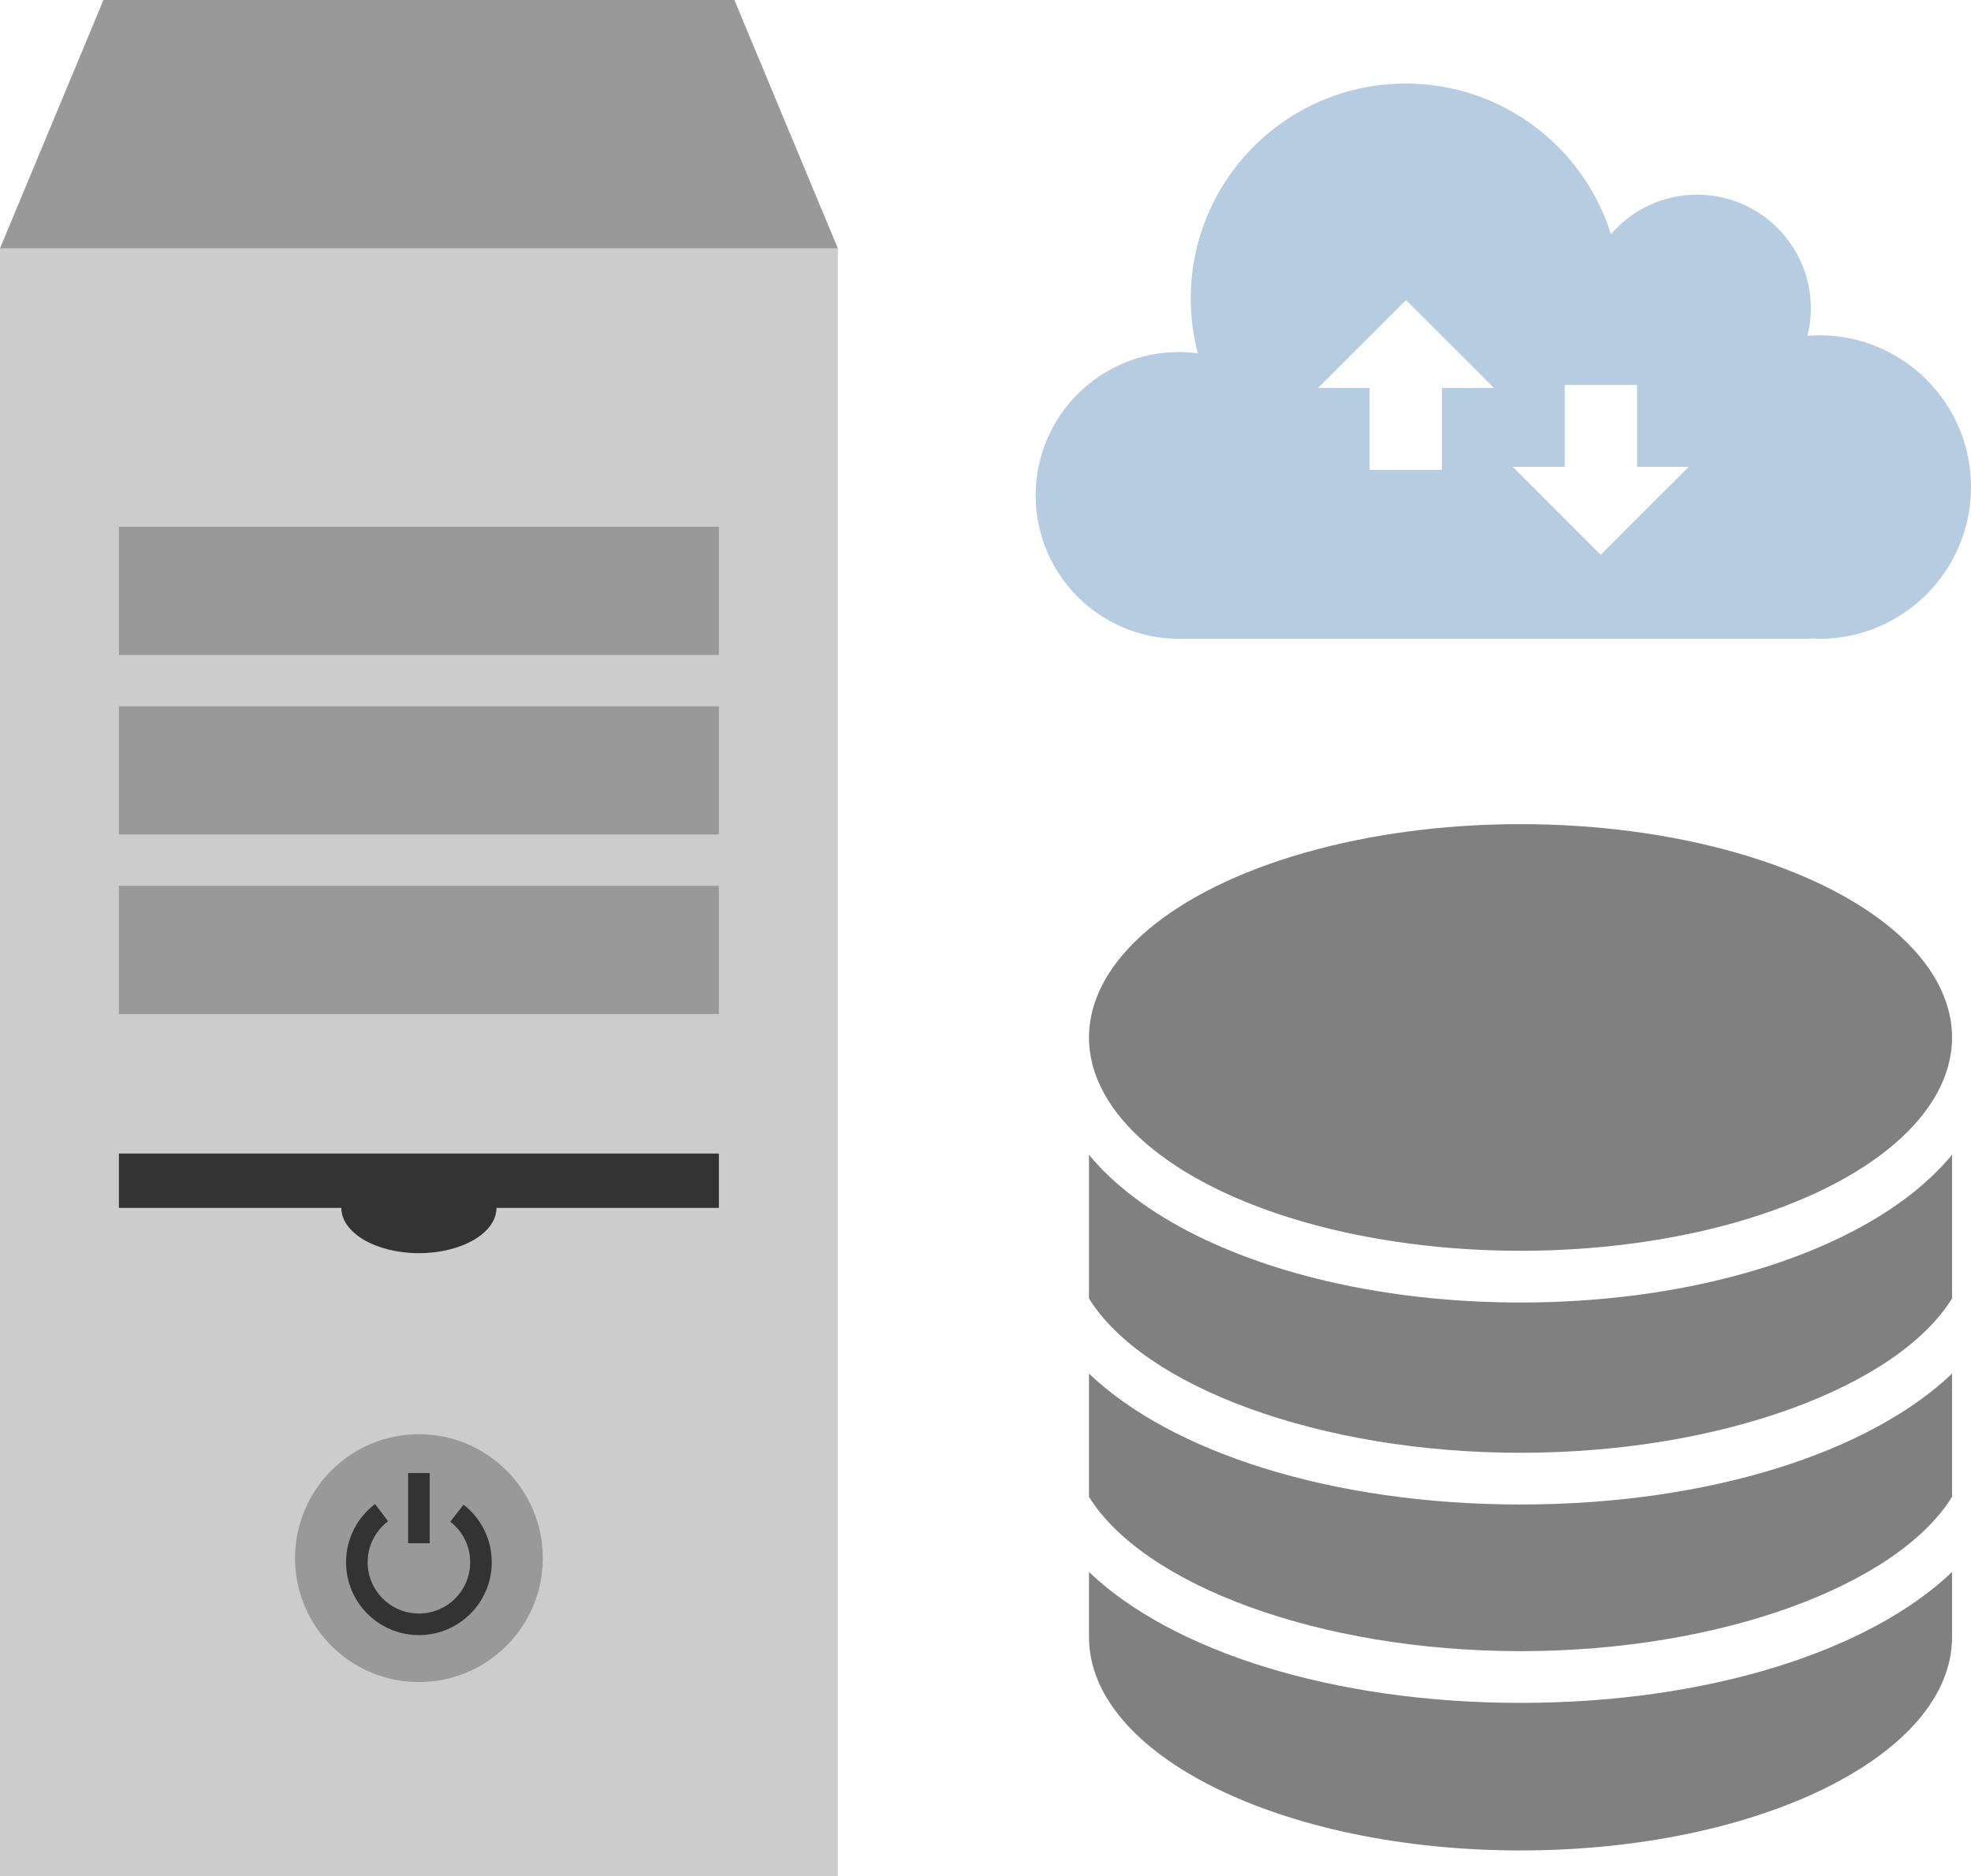 <?xml version="1.0" encoding="utf-8"?>
<!DOCTYPE svg PUBLIC "-//W3C//DTD SVG 1.1//EN" "http://www.w3.org/Graphics/SVG/1.1/DTD/svg11.dtd">
<svg version="1.1" id="Layer_1" xmlns:x="http://ns.adobe.com/Extensibility/1.0/" xmlns:i="http://ns.adobe.com/AdobeIllustrator/10.0/" xmlns:graph="http://ns.adobe.com/Graphs/1.0/"
	 xmlns="http://www.w3.org/2000/svg" xmlns:xlink="http://www.w3.org/1999/xlink" x="0px" y="0px" width="182.656px"
	 height="173.841px" viewBox="0 0 182.656 173.841" enable-background="new 0 0 182.656 173.841" xml:space="preserve">
<switch>
	<g i:extraneous="self">
		<g>
			<g>
				<rect x="-0.001" y="23.01" fill="#CCCCCC" width="77.645" height="150.831"/>
				<polygon fill="#999999" points="68.058,0 9.586,0 -0.001,23.01 77.644,23.01 				"/>
				<rect x="11.022" y="48.808" fill="#999999" width="55.598" height="11.875"/>
				<rect x="11.022" y="65.442" fill="#999999" width="55.598" height="11.875"/>
				<rect x="11.022" y="82.076" fill="#999999" width="55.598" height="11.875"/>
				<rect x="11.022" y="106.879" fill="#333333" width="55.598" height="5.035"/>
				<ellipse fill="#333333" cx="38.821" cy="111.914" rx="7.189" ry="4.195"/>
				<circle fill="#999999" cx="38.822" cy="144.364" r="11.481"/>
				<g>
					<path fill="none" stroke="#333333" stroke-width="2" stroke-miterlimit="10" d="M42.341,140.197
						c1.357,1.052,2.231,2.698,2.231,4.548c0,3.177-2.575,5.751-5.751,5.751s-5.751-2.574-5.751-5.751
						c0-1.879,0.901-3.547,2.294-4.596"/>
					
						<line fill="none" stroke="#333333" stroke-width="2" stroke-miterlimit="10" x1="38.821" y1="142.987" x2="38.821" y2="136.479"/>
				</g>
			</g>
			<path fill="#B6CCE0" d="M168.595,31.062c-0.37,0-0.732,0.027-1.096,0.056c0.2-0.813,0.318-1.658,0.318-2.534
				c0-5.825-4.723-10.549-10.549-10.549c-3.189,0-6.043,1.423-7.978,3.661C146.753,13.609,139.2,7.74,130.276,7.74
				c-11.006,0-19.927,8.922-19.927,19.927c0,1.754,0.229,3.455,0.654,5.076c-0.571-0.074-1.149-0.127-1.741-0.127
				c-7.337,0-13.285,5.947-13.285,13.284s5.948,13.285,13.285,13.285h58.555v-0.039c0.26,0.014,0.516,0.039,0.777,0.039
				c7.767,0,14.062-6.296,14.062-14.062C182.657,37.357,176.361,31.062,168.595,31.062z M133.63,35.95v7.586h-6.71V35.95h-4.776
				l8.152-8.15l8.152,8.15H133.63z M148.339,51.404l-8.152-8.149h4.818v-7.586h6.711v7.586h4.775L148.339,51.404z"/>
			<g>
				<g>
					<path fill="#808080" d="M140.909,152.983c18.675,0,34.939-6.152,39.99-14.297v-11.418c-7.624,7.283-22.507,12.127-39.99,12.127
						s-32.366-4.844-39.99-12.127v11.418C105.97,146.831,122.233,152.983,140.909,152.983z"/>
					<path fill="#808080" d="M140.909,157.776c-17.483,0-32.366-4.844-39.99-12.127v6.033v0.002
						c0,10.914,17.904,19.764,39.99,19.764s39.99-8.85,39.99-19.764v-0.002v-6.033C173.275,152.933,158.393,157.776,140.909,157.776
						z"/>
					<path fill="#808080" d="M140.909,134.604c18.675,0,34.939-6.153,39.99-14.299v-13.312c-2.338,2.826-5.704,5.373-10.014,7.502
						c-8.071,3.989-18.717,6.186-29.977,6.186s-21.905-2.196-29.977-6.186c-4.311-2.129-7.675-4.676-10.014-7.503v13.312
						C105.97,128.45,122.233,134.604,140.909,134.604z"/>
				</g>
				<ellipse fill="#808080" cx="140.909" cy="96.123" rx="39.99" ry="19.765"/>
			</g>
		</g>
	</g>
</switch>
</svg>

